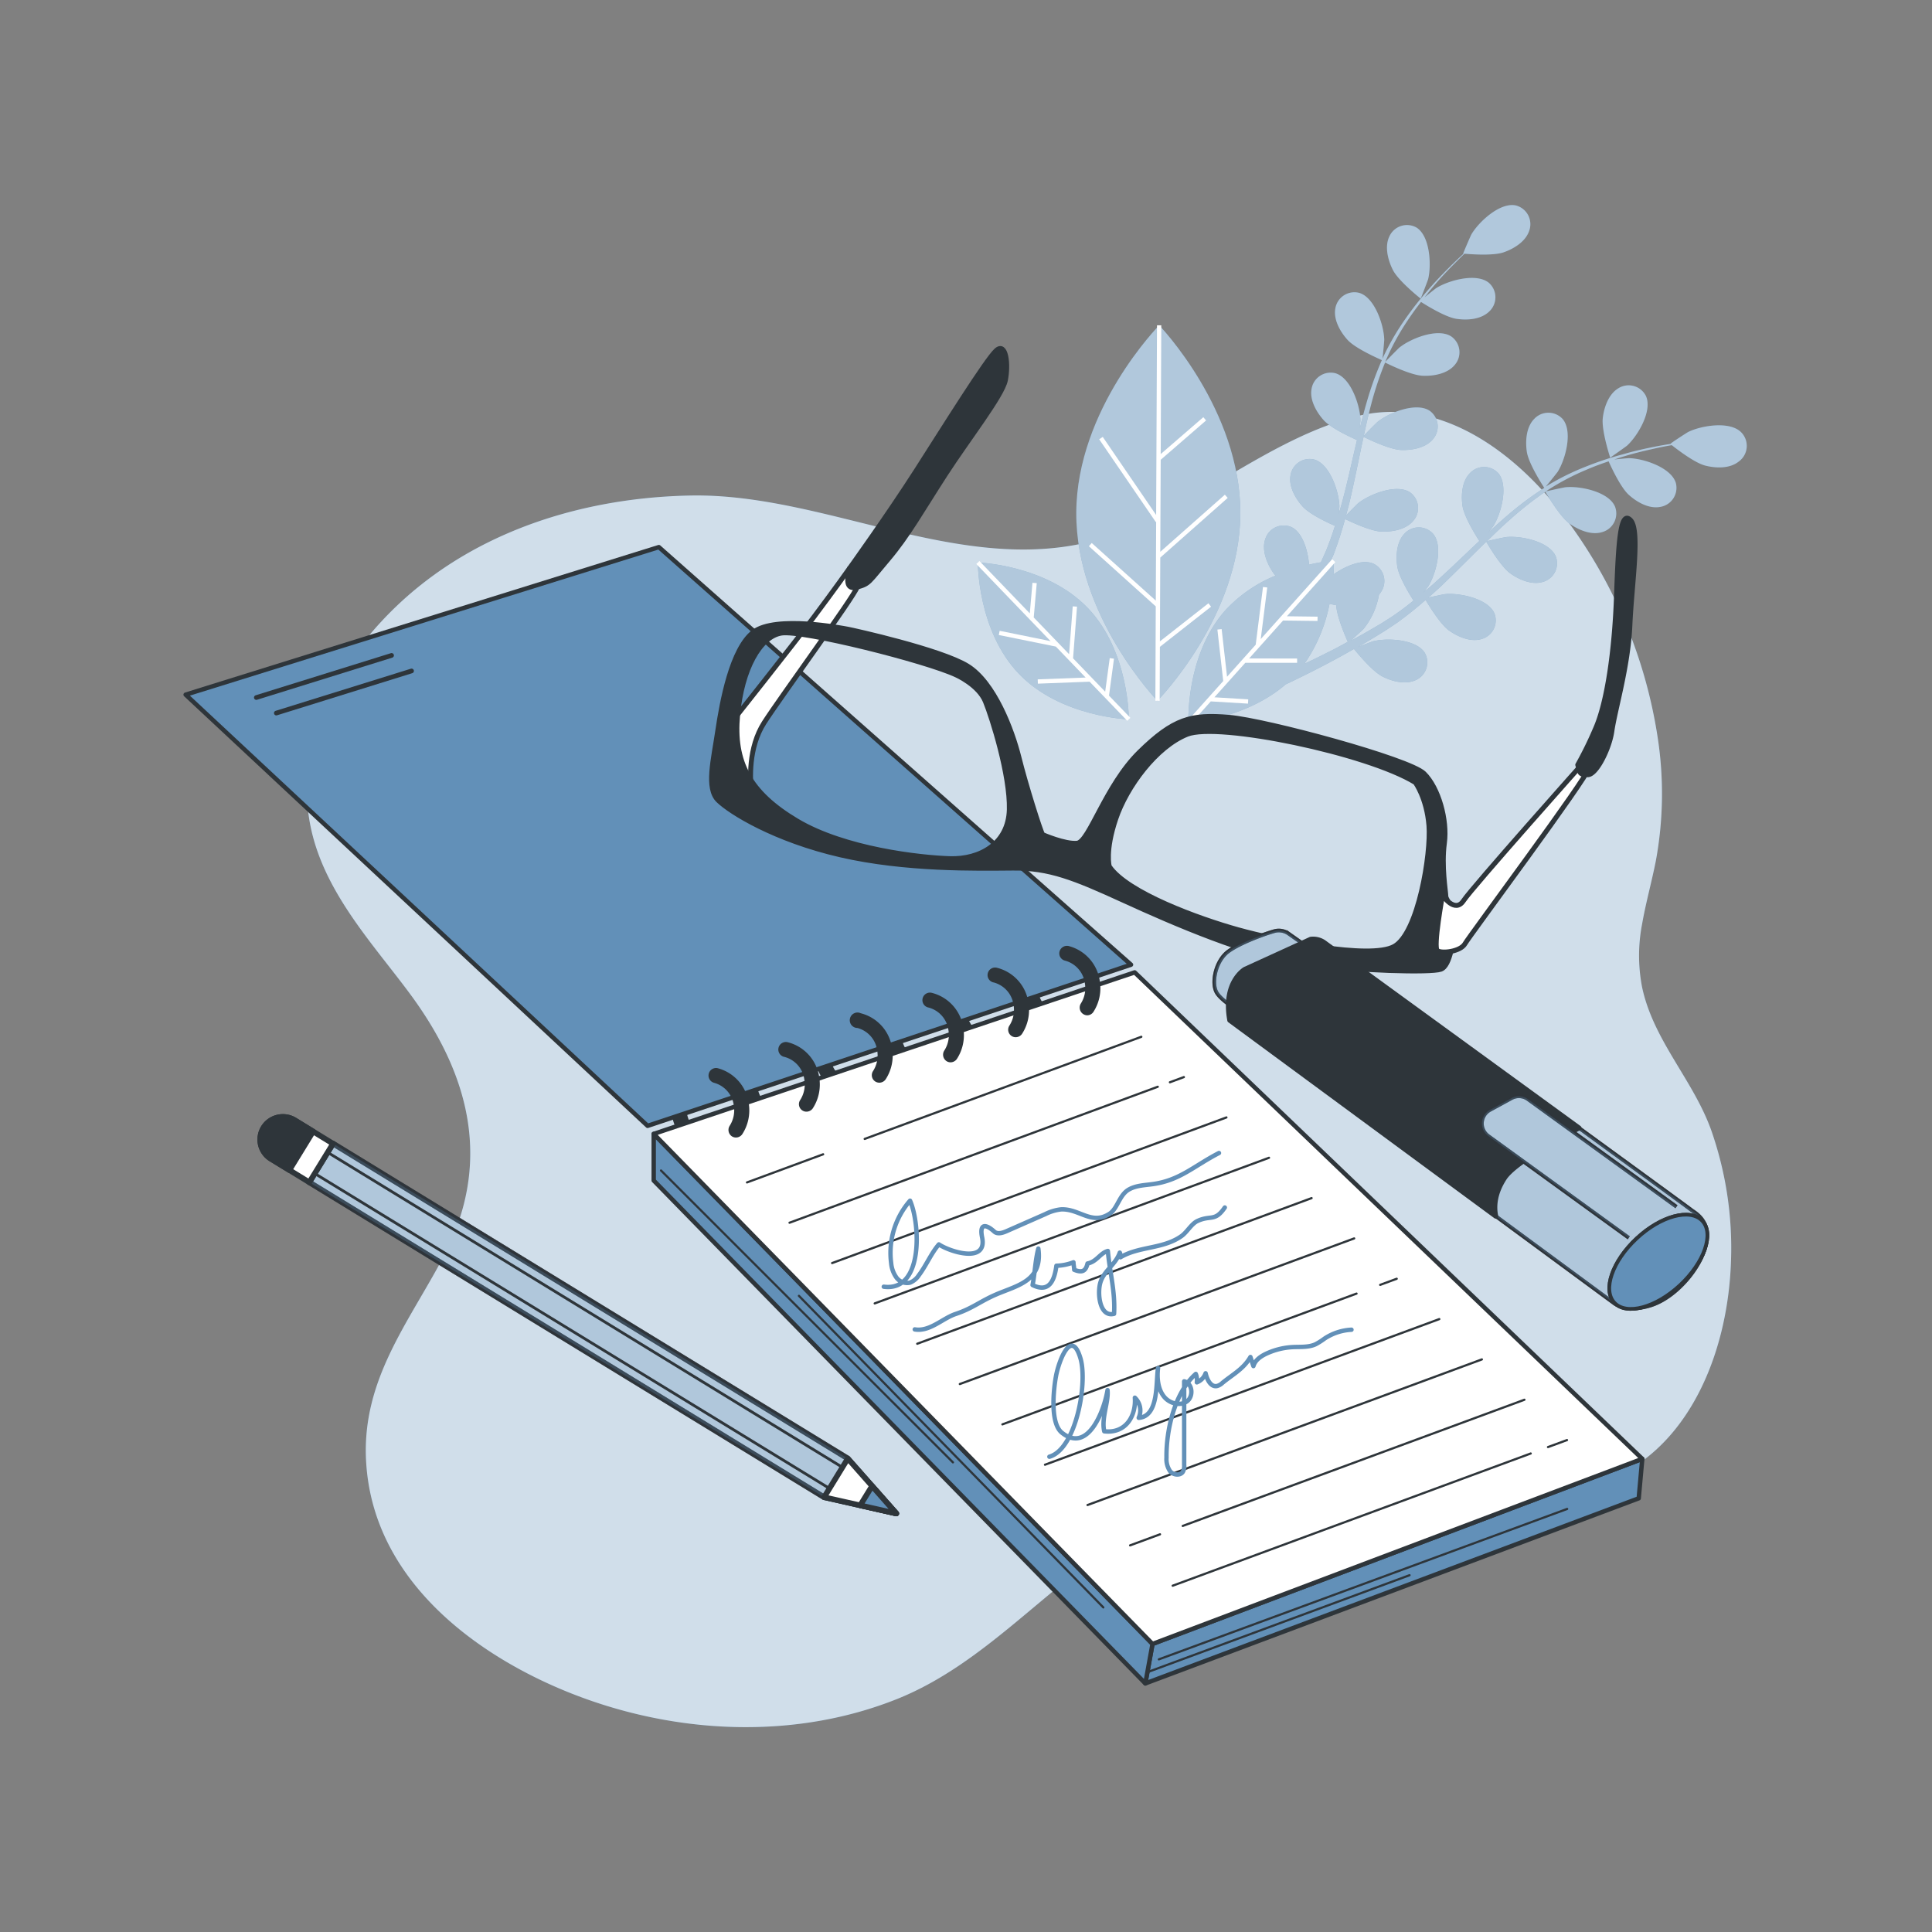 <svg xmlns="http://www.w3.org/2000/svg" viewBox="0 0 500 500"><rect x="0" y="0" width="500" height="500" fill="#808080" stroke="none"/><!--Notebook--><g id="freepik--background-simple--inject-1--inject-81"><path d="M425,239c.94-5.39,2.45-10.72,3.53-16.21a95.82,95.82,0,0,0,.45-32.1,126.09,126.09,0,0,0-23.66-56.34c-13.18-17.68-33-32-54.3-26.59-22.16,5.6-40.92,22.69-62.47,30.49-36.5,13.2-73.45-10.86-110.23-10-31.76.69-65.08,12.09-86,40.28-8.54,11.51-14.49,27-12.47,42.24,2.47,18.57,16.1,32.7,26.26,46.44,15.58,21.06,21.48,44,8.37,68.58-8.86,16.66-20.78,31.38-19.75,52.07,1.65,33.1,32.21,53.09,57.41,62,25.6,9.06,54.67,10,80.12-.2,22.61-9.1,38.39-29,59-41.7a93.26,93.26,0,0,1,60.51-13.28c21.78,2.6,44.73,7.18,65.78-2.21,20.14-9,29.68-33.05,30.43-56.1a92.15,92.15,0,0,0-5.11-33.84c-4.67-13.06-15-23.25-17.91-37.1A43,43,0,0,1,425,239Z" style="fill:#6290B8"></path><path d="M425,239c.94-5.39,2.45-10.72,3.53-16.21a95.82,95.82,0,0,0,.45-32.1,126.09,126.09,0,0,0-23.66-56.34c-13.18-17.68-33-32-54.3-26.59-22.16,5.6-40.92,22.69-62.47,30.49-36.5,13.2-73.45-10.86-110.23-10-31.76.69-65.08,12.09-86,40.28-8.54,11.51-14.49,27-12.47,42.24,2.47,18.57,16.1,32.7,26.26,46.44,15.58,21.06,21.48,44,8.37,68.58-8.86,16.66-20.78,31.38-19.75,52.07,1.65,33.1,32.21,53.09,57.41,62,25.6,9.06,54.67,10,80.12-.2,22.61-9.1,38.39-29,59-41.7a93.26,93.26,0,0,1,60.51-13.28c21.78,2.6,44.73,7.18,65.78-2.21,20.14-9,29.68-33.05,30.43-56.1a92.15,92.15,0,0,0-5.11-33.84c-4.67-13.06-15-23.25-17.91-37.1A43,43,0,0,1,425,239Z" style="fill:#fff;opacity:0.7"></path></g><g id="freepik--Plants--inject-1--inject-81"><path d="M367.66,77.28c.06,0,1.85-4.72,1.93-5,.91-3.63.52-11.18-3-13.39a5,5,0,0,0-7,2.25c-1.31,2.66-.39,6.19.87,8.69C361.88,72.71,367.66,77.27,367.66,77.28Z" style="fill:#6290B8"></path><path d="M450.63,111.89c-2.93-3-10.38-1.76-13.73-.09-.29.14-4.56,2.91-4.5,3l.06.06c-1.17.19-2.44.4-3.81.66-2.53.51-5.39,1.1-8.45,2a84.82,84.82,0,0,0-9.76,3.23,64.9,64.9,0,0,0-10.3,5.12l-.11.08c.8-.93,2.94-3.62,3.09-3.84,2-3.17,4-10.46,1.29-13.67a5,5,0,0,0-7.38,0c-2.07,2.12-2.3,5.75-1.88,8.52.48,3.11,4.21,8.84,4.51,9.3a86.29,86.29,0,0,0-9.38,7c-1.74,1.48-3.44,3-5.13,4.58.66-.83,1.25-1.57,1.32-1.69,2-3.17,4-10.46,1.3-13.67a5,5,0,0,0-7.38,0c-2.07,2.12-2.3,5.76-1.88,8.52s3.51,7.75,4.34,9l-1.92,1.81c-3.07,2.92-6.12,5.85-9.2,8.63-1.08,1-2.19,1.91-3.29,2.84.59-.74,1.08-1.36,1.15-1.46,2-3.17,4-10.46,1.29-13.68a5,5,0,0,0-7.38-.05c-2.06,2.12-2.3,5.76-1.88,8.52s3.22,7.27,4.2,8.82c-1.15.92-2.31,1.84-3.47,2.68-.81.55-1.55,1.14-2.39,1.65l-2.44,1.56c-1.59.93-3.22,1.9-4.79,2.78-1.09.61-2.14,1.17-3.19,1.75,1.09-1,3.18-2.9,3.34-3.08a19.3,19.3,0,0,0,4-8.87,5.16,5.16,0,0,0,.64-.89,5,5,0,0,0-2-7.1c-2.89-1.33-7.33.56-10.41,2.75.13-2.13.07-3.44.07-3.44l-.81.08.59-1.41c.4-.88.7-1.86,1.05-2.8.78-2.2,1.46-4.47,2.1-6.76,1.45.7,6.62,3.15,9.43,3.25s6.38-.54,8.25-2.84a5,5,0,0,0-.89-7.33c-3.5-2.3-10.52.51-13.44,2.85-.18.15-2.09,2.07-3.11,3.14.37-1.38.75-2.76,1.08-4.18.95-4.07,1.79-8.23,2.65-12.37.26-1.27.54-2.53.81-3.8.51.26,6.6,3.3,9.74,3.41,2.8.1,6.38-.54,8.25-2.84a5,5,0,0,0-.89-7.32c-3.5-2.31-10.52.5-13.44,2.85-.22.17-3,2.93-3.61,3.67.59-2.78,1.22-5.55,1.94-8.26a85.59,85.59,0,0,1,3.58-10.74c.24.12,6.58,3.32,9.8,3.43,2.79.11,6.38-.54,8.25-2.84a5,5,0,0,0-.9-7.32c-3.5-2.31-10.51.5-13.43,2.85-.23.18-3.17,3.15-3.67,3.73.09-.2.15-.42.24-.62a63.35,63.35,0,0,1,5.47-10c1.15-1.75,2.34-3.37,3.54-4.91,1.12.72,6.27,3.94,9.16,4.37s6.4.15,8.51-1.92a5,5,0,0,0-.09-7.38c-3.22-2.68-10.5-.65-13.66,1.36-.17.1-1.8,1.41-3,2.37.55-.68,1.1-1.4,1.64-2.05,2-2.44,4-4.55,5.82-6.4,1-1,2-2,2.87-2.83,1.47.13,7.38.58,10.09-.35s5.76-2.81,6.67-5.63a5,5,0,0,0-3.47-6.51c-4.1-.89-9.63,4.27-11.51,7.5-.16.28-2.19,4.95-2.12,5h.09c-.88.8-1.81,1.68-2.81,2.65-1.84,1.82-3.89,3.89-6,6.3a88.26,88.26,0,0,0-6.36,8.08,64.94,64.94,0,0,0-5.75,10l-.06.13c.16-1.22.47-4.64.46-4.91-.08-3.74-2.44-10.92-6.46-12.12a5,5,0,0,0-6.19,4c-.55,2.9,1.26,6.06,3.14,8.14,2.11,2.34,8.39,5,8.89,5.27a85.48,85.48,0,0,0-3.95,11c-.64,2.19-1.21,4.41-1.76,6.65.1-1.06.18-2,.17-2.14-.08-3.74-2.44-10.92-6.46-12.12a5,5,0,0,0-6.18,4c-.56,2.9,1.26,6.06,3.13,8.14s7.21,4.52,8.62,5.15c-.2.86-.41,1.71-.61,2.57-.95,4.13-1.87,8.26-2.91,12.27-.36,1.42-.77,2.8-1.17,4.18.08-.93.14-1.73.14-1.85-.08-3.74-2.44-10.92-6.46-12.12a5,5,0,0,0-6.18,4c-.56,2.91,1.25,6.07,3.13,8.15s6.69,4.28,8.36,5c-.45,1.41-.91,2.81-1.42,4.15-.36.91-.65,1.81-1.07,2.7l-1.15,2.58c-.89.15-1.92.35-3.07.61-.3-3.77-1.71-8.37-4.58-9.73a5,5,0,0,0-6.73,3.05c-1,2.79.33,6.19,1.87,8.52a7.57,7.57,0,0,0,.76,1,36.55,36.55,0,0,0-12.95,8.94c-10.37,11.6-9.59,29.22-9.59,29.22s14.71-1,25.16-10c3.21-1.52,7.36-3.54,12.11-6.09,1.78-.94,3.66-2,5.58-3.09.51.63,4.64,5.75,7.39,7.14,2.5,1.27,6,2.18,8.68.88a5,5,0,0,0,2.26-7c-2.21-3.56-9.76-3.94-13.39-3-.21.06-2.47.9-3.89,1.45.78-.45,1.55-.88,2.35-1.36,1.59-.93,3.15-1.9,4.83-2.94l2.41-1.61c.81-.52,1.61-1.17,2.42-1.76,1.86-1.4,3.68-2.92,5.48-4.48.82,1.39,3.79,6.28,6.07,7.91s5.62,3.07,8.45,2.19a5,5,0,0,0,3.29-6.61c-1.64-3.85-9.05-5.38-12.77-5-.24,0-2.88.57-4.33.9,1.07-.95,2.15-1.9,3.21-2.89,3-2.88,6-5.88,9-8.86.92-.92,1.85-1.82,2.77-2.72.28.49,3.69,6.39,6.25,8.22,2.27,1.63,5.62,3.06,8.44,2.18a5,5,0,0,0,3.3-6.6c-1.65-3.86-9-5.38-12.78-5-.28,0-4.08.82-5,1.07,2-2,4.08-4,6.17-5.81a87,87,0,0,1,8.92-7c.13.23,3.66,6.4,6.28,8.27,2.27,1.63,5.62,3.07,8.44,2.18a5,5,0,0,0,3.3-6.6c-1.65-3.86-9.05-5.38-12.78-5-.29,0-4.38.89-5.12,1.1.19-.13.36-.27.54-.39a63.56,63.56,0,0,1,10.06-5.28c1.92-.83,3.8-1.52,5.65-2.14.54,1.21,3.06,6.74,5.24,8.69s5.25,3.66,8.15,3.1a5,5,0,0,0,4-6.21c-1.22-4-8.41-6.34-12.15-6.4-.21,0-2.28.18-3.79.35.84-.27,1.7-.57,2.51-.81,3-.92,5.87-1.57,8.39-2.13,1.43-.31,2.73-.56,4-.77,1.15.91,5.84,4.55,8.61,5.27s6.35.83,8.67-1A5,5,0,0,0,450.63,111.89Zm-106.9,56.89c-2.18,1.11-4.24,2.12-6.14,3a40.82,40.82,0,0,0,6.49-15.52c.57.14,1.15.26,1.73.37.17,3.15,2.68,8.75,3,9.47C347.07,167.06,345.36,168,343.73,168.78Z" style="fill:#6290B8"></path><path d="M421.1,115.31c2.76-2.53,6.61-9,4.86-12.84a5,5,0,0,0-7.1-2c-2.55,1.5-3.74,4.94-4.06,7.72-.38,3.26,1.92,10.25,1.92,10.25S420.87,115.53,421.1,115.31Z" style="fill:#6290B8"></path><path d="M300,84.19s-21.35,21.66-21.46,48.5,21,48.67,21,48.67S320.91,159.7,321,132.87,300,84.19,300,84.19Z" style="fill:#6290B8"></path><path d="M253.07,145.57s-.13,17.64,10.66,28.85,28.41,11.75,28.41,11.75.14-17.64-10.65-28.85S253.07,145.57,253.07,145.57Z" style="fill:#6290B8"></path><g style="opacity:0.5"><path d="M367.66,77.28c.06,0,1.85-4.72,1.93-5,.91-3.63.52-11.18-3-13.39a5,5,0,0,0-7,2.25c-1.31,2.66-.39,6.19.87,8.69C361.88,72.71,367.66,77.27,367.66,77.28Z" style="fill:#fff"></path><path d="M450.63,111.89c-2.93-3-10.38-1.76-13.73-.09-.29.14-4.56,2.91-4.5,3l.06.06c-1.17.19-2.44.4-3.81.66-2.53.51-5.39,1.1-8.45,2a84.82,84.82,0,0,0-9.76,3.23,64.9,64.9,0,0,0-10.3,5.12l-.11.08c.8-.93,2.94-3.62,3.09-3.84,2-3.17,4-10.46,1.29-13.67a5,5,0,0,0-7.38,0c-2.07,2.12-2.3,5.75-1.88,8.52.48,3.11,4.21,8.84,4.51,9.3a86.29,86.29,0,0,0-9.38,7c-1.74,1.48-3.44,3-5.13,4.58.66-.83,1.25-1.57,1.32-1.69,2-3.17,4-10.46,1.3-13.67a5,5,0,0,0-7.38,0c-2.07,2.12-2.3,5.76-1.88,8.52s3.51,7.75,4.34,9l-1.92,1.81c-3.07,2.92-6.12,5.85-9.2,8.63-1.08,1-2.19,1.91-3.29,2.84.59-.74,1.08-1.36,1.15-1.46,2-3.17,4-10.46,1.29-13.68a5,5,0,0,0-7.38-.05c-2.06,2.12-2.3,5.76-1.88,8.52s3.22,7.27,4.2,8.82c-1.15.92-2.31,1.84-3.47,2.68-.81.55-1.55,1.14-2.39,1.65l-2.44,1.56c-1.59.93-3.22,1.9-4.79,2.78-1.09.61-2.14,1.17-3.19,1.75,1.09-1,3.18-2.9,3.34-3.08a19.3,19.3,0,0,0,4-8.87,5.16,5.16,0,0,0,.64-.89,5,5,0,0,0-2-7.1c-2.89-1.33-7.33.56-10.41,2.75.13-2.13.07-3.44.07-3.44l-.81.08.59-1.41c.4-.88.7-1.86,1.05-2.8.78-2.2,1.46-4.47,2.1-6.76,1.45.7,6.62,3.15,9.43,3.25s6.38-.54,8.25-2.84a5,5,0,0,0-.89-7.33c-3.5-2.3-10.52.51-13.44,2.85-.18.15-2.09,2.07-3.11,3.14.37-1.38.75-2.76,1.08-4.18.95-4.07,1.79-8.23,2.65-12.37.26-1.27.54-2.53.81-3.8.51.26,6.6,3.3,9.74,3.41,2.8.1,6.38-.54,8.25-2.84a5,5,0,0,0-.89-7.32c-3.5-2.31-10.52.5-13.44,2.85-.22.17-3,2.93-3.61,3.67.59-2.78,1.22-5.55,1.94-8.26a85.59,85.59,0,0,1,3.58-10.74c.24.12,6.58,3.32,9.8,3.43,2.79.11,6.38-.54,8.25-2.84a5,5,0,0,0-.9-7.32c-3.5-2.31-10.51.5-13.43,2.85-.23.18-3.17,3.15-3.67,3.73.09-.2.15-.42.24-.62a63.35,63.35,0,0,1,5.47-10c1.15-1.75,2.34-3.37,3.54-4.91,1.12.72,6.27,3.94,9.16,4.37s6.4.15,8.51-1.92a5,5,0,0,0-.09-7.38c-3.22-2.68-10.5-.65-13.66,1.36-.17.1-1.8,1.41-3,2.37.55-.68,1.1-1.4,1.64-2.05,2-2.44,4-4.55,5.82-6.4,1-1,2-2,2.87-2.83,1.47.13,7.38.58,10.09-.35s5.76-2.81,6.67-5.63a5,5,0,0,0-3.47-6.51c-4.1-.89-9.63,4.27-11.51,7.5-.16.28-2.19,4.95-2.12,5h.09c-.88.8-1.81,1.68-2.81,2.65-1.84,1.82-3.89,3.89-6,6.3a88.26,88.26,0,0,0-6.36,8.08,64.94,64.94,0,0,0-5.75,10l-.06.13c.16-1.22.47-4.64.46-4.91-.08-3.74-2.44-10.92-6.46-12.12a5,5,0,0,0-6.19,4c-.55,2.9,1.26,6.06,3.14,8.14,2.11,2.34,8.39,5,8.89,5.27a85.48,85.48,0,0,0-3.95,11c-.64,2.19-1.21,4.41-1.76,6.65.1-1.06.18-2,.17-2.14-.08-3.74-2.44-10.92-6.46-12.12a5,5,0,0,0-6.18,4c-.56,2.9,1.26,6.06,3.13,8.14s7.21,4.52,8.62,5.15c-.2.86-.41,1.71-.61,2.57-.95,4.13-1.87,8.26-2.91,12.27-.36,1.42-.77,2.8-1.17,4.18.08-.93.14-1.73.14-1.85-.08-3.74-2.44-10.92-6.46-12.12a5,5,0,0,0-6.18,4c-.56,2.91,1.25,6.07,3.13,8.15s6.69,4.28,8.36,5c-.45,1.41-.91,2.81-1.42,4.15-.36.91-.65,1.81-1.07,2.7l-1.15,2.58c-.89.15-1.92.35-3.07.61-.3-3.77-1.71-8.37-4.58-9.73a5,5,0,0,0-6.73,3.05c-1,2.79.33,6.19,1.87,8.52a7.57,7.57,0,0,0,.76,1,36.55,36.55,0,0,0-12.95,8.94c-10.37,11.6-9.59,29.22-9.59,29.22s14.71-1,25.16-10c3.21-1.52,7.36-3.54,12.11-6.09,1.78-.94,3.66-2,5.58-3.09.51.63,4.64,5.75,7.39,7.14,2.5,1.27,6,2.18,8.68.88a5,5,0,0,0,2.26-7c-2.21-3.56-9.76-3.94-13.39-3-.21.06-2.47.9-3.89,1.45.78-.45,1.55-.88,2.35-1.36,1.59-.93,3.15-1.9,4.83-2.94l2.41-1.61c.81-.52,1.61-1.17,2.42-1.76,1.86-1.4,3.68-2.92,5.48-4.48.82,1.39,3.79,6.28,6.07,7.91s5.62,3.07,8.45,2.19a5,5,0,0,0,3.29-6.61c-1.64-3.85-9.05-5.38-12.77-5-.24,0-2.88.57-4.33.9,1.07-.95,2.15-1.9,3.21-2.89,3-2.88,6-5.88,9-8.86.92-.92,1.85-1.82,2.77-2.72.28.49,3.69,6.39,6.25,8.22,2.27,1.63,5.62,3.06,8.44,2.18a5,5,0,0,0,3.3-6.6c-1.65-3.86-9-5.38-12.78-5-.28,0-4.08.82-5,1.07,2-2,4.08-4,6.17-5.81a87,87,0,0,1,8.92-7c.13.23,3.66,6.4,6.28,8.27,2.27,1.63,5.62,3.07,8.44,2.18a5,5,0,0,0,3.3-6.6c-1.65-3.86-9.05-5.38-12.78-5-.29,0-4.38.89-5.12,1.1.19-.13.36-.27.54-.39a63.56,63.56,0,0,1,10.06-5.28c1.92-.83,3.8-1.52,5.65-2.14.54,1.21,3.06,6.74,5.24,8.69s5.25,3.66,8.15,3.1a5,5,0,0,0,4-6.21c-1.22-4-8.41-6.34-12.15-6.4-.21,0-2.28.18-3.79.35.84-.27,1.7-.57,2.51-.81,3-.92,5.87-1.57,8.39-2.13,1.43-.31,2.73-.56,4-.77,1.15.91,5.84,4.55,8.61,5.27s6.35.83,8.67-1A5,5,0,0,0,450.63,111.89Zm-106.9,56.89c-2.18,1.11-4.24,2.12-6.14,3a40.82,40.82,0,0,0,6.49-15.52c.57.14,1.15.26,1.73.37.17,3.15,2.68,8.75,3,9.47C347.07,167.06,345.36,168,343.73,168.78Z" style="fill:#fff"></path><path d="M421.1,115.31c2.76-2.53,6.61-9,4.86-12.84a5,5,0,0,0-7.1-2c-2.55,1.5-3.74,4.94-4.06,7.72-.38,3.26,1.92,10.25,1.92,10.25S420.87,115.53,421.1,115.31Z" style="fill:#fff"></path><path d="M300,84.19s-21.35,21.66-21.46,48.5,21,48.67,21,48.67S320.91,159.7,321,132.87,300,84.19,300,84.19Z" style="fill:#fff"></path><path d="M253.07,145.57s-.13,17.64,10.66,28.85,28.41,11.75,28.41,11.75.14-17.64-10.65-28.85S253.07,145.57,253.07,145.57Z" style="fill:#fff"></path></g><polygon points="313.42 157.01 312.74 156.13 300.18 165.99 300.28 144.3 317.73 128.86 316.99 128.03 300.28 142.81 300.39 118.99 312.14 108.81 311.42 107.97 300.39 117.51 300.54 84.19 299.43 84.19 299.21 133.28 285.39 113.07 284.47 113.69 299.12 135.1 299.21 135.04 299.12 155.44 282.54 140.53 281.8 141.36 299.11 156.93 299.11 156.92 299.01 181.36 300.12 181.37 300.18 167.4 313.42 157.01" style="fill:#fff"></polygon><polygon points="345.58 145.47 344.76 144.73 326.28 165.39 327.96 152.04 326.86 151.91 324.98 166.83 324.99 166.83 317.56 175.14 316.16 162.81 315.06 162.93 316.57 176.25 307.19 186.73 308.02 187.47 313.35 181.52 322.98 182.1 323.04 180.99 314.29 180.46 322.28 171.53 335.69 171.54 335.69 170.43 323.27 170.41 332.06 160.59 340.97 160.7 340.99 159.59 333.05 159.49 345.58 145.47" style="fill:#fff"></polygon><polygon points="288.3 170.47 287.2 170.32 286.02 179.01 277.71 170.37 278.73 157 277.62 156.92 276.68 169.3 267.53 159.8 268.31 150.92 267.2 150.83 266.51 158.74 253.47 145.19 252.67 145.96 271.89 165.93 258.71 163.25 258.49 164.34 273.23 167.33 273.23 167.31 280.96 175.35 268.56 175.82 268.6 176.93 281.99 176.42 291.74 186.55 292.54 185.78 287.01 180.03 288.3 170.47" style="fill:#fff"></polygon></g><g id="freepik--Notebook--inject-1--inject-81"><polyline points="296.41 435.67 424.1 387.76 425.02 377.55 298.27 425.45 296.41 435.67" style="fill:#6290B8;stroke:#2e353a;stroke-linecap:round;stroke-linejoin:round;stroke-width:1.136px"></polyline><path d="M274.91,266.31a9.74,9.74,0,0,1-6.14-2.24,11.32,11.32,0,0,1-4-7.11,1.95,1.95,0,0,1,3.85-.59,7.44,7.44,0,0,0,2.61,4.67,5.63,5.63,0,0,0,8.47-1.31,1.95,1.95,0,0,1,3.25,2.15,9.57,9.57,0,0,1-6.59,4.31A8.75,8.75,0,0,1,274.91,266.31Z" style="fill:#2e353a"></path><path d="M256.48,272c-4.93,0-9.34-3.92-10.17-9.34a1.94,1.94,0,0,1,1.62-2.22,2,2,0,0,1,2.23,1.63c.58,3.81,3.79,6.49,7.14,6a5.75,5.75,0,0,0,3.94-2.61,1.95,1.95,0,0,1,3.25,2.15,9.57,9.57,0,0,1-6.59,4.31A8.66,8.66,0,0,1,256.48,272Z" style="fill:#2e353a"></path><path d="M239.62,278.47a9.75,9.75,0,0,1-6.14-2.23,11.35,11.35,0,0,1-4-7.11,1.95,1.95,0,0,1,3.85-.59,7.44,7.44,0,0,0,2.61,4.67,5.81,5.81,0,0,0,4.54,1.3,5.73,5.73,0,0,0,3.93-2.61,2,2,0,0,1,3.26,2.15,9.61,9.61,0,0,1-6.6,4.31A8.73,8.73,0,0,1,239.62,278.47Z" style="fill:#2e353a"></path><path d="M221.19,283.75c-4.93,0-9.34-3.93-10.17-9.34a1.95,1.95,0,1,1,3.85-.6c.59,3.81,3.79,6.49,7.14,6a5.77,5.77,0,0,0,3.94-2.6,1.95,1.95,0,1,1,3.25,2.14,9.62,9.62,0,0,1-6.59,4.32A9.81,9.81,0,0,1,221.19,283.75Z" style="fill:#2e353a"></path><path d="M202.32,291.25c-4.92,0-9.33-3.92-10.17-9.34a2,2,0,0,1,3.86-.59c.58,3.81,3.79,6.48,7.14,6a5.78,5.78,0,0,0,3.94-2.61,1.95,1.95,0,0,1,3.25,2.15,9.6,9.6,0,0,1-6.59,4.31A10,10,0,0,1,202.32,291.25Z" style="fill:#2e353a"></path><path d="M184.05,297.94a9.73,9.73,0,0,1-6.14-2.23,11.35,11.35,0,0,1-4-7.11,1.95,1.95,0,0,1,3.85-.59,7.44,7.44,0,0,0,2.61,4.67,5.63,5.63,0,0,0,8.47-1.31,2,2,0,0,1,3.26,2.15,9.61,9.61,0,0,1-6.6,4.31A8.73,8.73,0,0,1,184.05,297.94Z" style="fill:#2e353a"></path><line x1="299.91" y1="429.44" x2="405.58" y2="390.51" style="fill:#fff;stroke:#2e353a;stroke-linecap:round;stroke-linejoin:round;stroke-width:0.568px"></line><line x1="297.13" y1="432.69" x2="364.79" y2="407.66" style="fill:#fff;stroke:#2e353a;stroke-linecap:round;stroke-linejoin:round;stroke-width:0.568px"></line><polyline points="169.18 293.45 169.18 305.52 296.41 435.67 298.27 425.45 169.18 293.45" style="fill:#6290B8;stroke:#2e353a;stroke-linecap:round;stroke-linejoin:round;stroke-width:1.136px"></polyline><line x1="171.07" y1="302.92" x2="246.62" y2="378.46" style="fill:#fff;stroke:#2e353a;stroke-linecap:round;stroke-linejoin:round;stroke-width:0.568px"></line><line x1="206.76" y1="335.36" x2="285.54" y2="416" style="fill:#fff;stroke:#2e353a;stroke-linecap:round;stroke-linejoin:round;stroke-width:0.568px"></line><polygon points="169.18 293.45 298.27 425.45 425.02 377.55 293.65 251.65 169.18 293.45" style="fill:#fff;stroke:#2e353a;stroke-linecap:round;stroke-linejoin:round;stroke-width:1.136px"></polygon><polygon points="167.6 291.37 48.04 179.78 170.51 141.59 292.71 249.66 167.6 291.37" style="fill:#6290B8;stroke:#2e353a;stroke-linecap:round;stroke-linejoin:round;stroke-width:1.136px"></polygon><line x1="66.34" y1="180.52" x2="101.34" y2="169.62" style="fill:none;stroke:#2e353a;stroke-linecap:round;stroke-linejoin:round;stroke-width:1.211px"></line><line x1="71.51" y1="184.54" x2="106.51" y2="173.64" style="fill:none;stroke:#2e353a;stroke-linecap:round;stroke-linejoin:round;stroke-width:1.211px"></line><path d="M190.46,294.39a1.91,1.91,0,0,1-1.07-.32,2,2,0,0,1-.56-2.7,7.42,7.42,0,0,0,1.08-5.24,7,7,0,0,0-5.11-5.9,1.95,1.95,0,0,1,.86-3.8,10.92,10.92,0,0,1,8.11,9.11,11.31,11.31,0,0,1-1.68,8A2,2,0,0,1,190.46,294.39Z" style="fill:#2e353a"></path><path d="M208.71,287.7a1.91,1.91,0,0,1-1.07-.32,1.94,1.94,0,0,1-.55-2.7,7.47,7.47,0,0,0,1.08-5.24,7,7,0,0,0-5.11-5.9,1.95,1.95,0,1,1,.85-3.8,10.92,10.92,0,0,1,8.11,9.11,11.31,11.31,0,0,1-1.68,8A2,2,0,0,1,208.71,287.7Z" style="fill:#2e353a"></path><path d="M281.32,262.76a2,2,0,0,1-1.63-3,7.38,7.38,0,0,0,1.08-5.23,7,7,0,0,0-5.11-5.91,1.93,1.93,0,0,1-1.47-2.32,2,2,0,0,1,2.33-1.48,10.92,10.92,0,0,1,8.11,9.11,11.27,11.27,0,0,1-1.69,8A1.93,1.93,0,0,1,281.32,262.76Z" style="fill:#2e353a"></path><path d="M262.86,268.43a1.91,1.91,0,0,1-1.07-.32,1.94,1.94,0,0,1-.55-2.7,7.46,7.46,0,0,0,1.08-5.24,7,7,0,0,0-5.11-5.9,1.95,1.95,0,1,1,.85-3.8,10.9,10.9,0,0,1,8.11,9.11,11.31,11.31,0,0,1-1.68,8A2,2,0,0,1,262.86,268.43Z" style="fill:#2e353a"></path><path d="M246,274.93a1.92,1.92,0,0,1-1.07-.33,2,2,0,0,1-.56-2.7,7.4,7.4,0,0,0,1.09-5.24,7,7,0,0,0-5.11-5.9,1.95,1.95,0,1,1,.85-3.8,10.92,10.92,0,0,1,8.11,9.11,11.31,11.31,0,0,1-1.68,8A2,2,0,0,1,246,274.93Z" style="fill:#2e353a"></path><path d="M227.57,280.2a2,2,0,0,1-1.07-.32,1.94,1.94,0,0,1-.55-2.7,7.47,7.47,0,0,0,1.08-5.24,7,7,0,0,0-5.11-5.9,2,2,0,1,1,.85-3.81,10.89,10.89,0,0,1,8.11,9.11,11.3,11.3,0,0,1-1.68,8A2,2,0,0,1,227.57,280.2Z" style="fill:#2e353a"></path><line x1="400.62" y1="374.5" x2="405.54" y2="372.69" style="fill:#fff;stroke:#2e353a;stroke-linecap:round;stroke-linejoin:round;stroke-width:0.568px"></line><line x1="303.49" y1="410.38" x2="396.15" y2="376.16" style="fill:#fff;stroke:#2e353a;stroke-linecap:round;stroke-linejoin:round;stroke-width:0.568px"></line><line x1="306.09" y1="394.91" x2="394.52" y2="362.25" style="fill:#fff;stroke:#2e353a;stroke-linecap:round;stroke-linejoin:round;stroke-width:0.568px"></line><line x1="292.47" y1="399.94" x2="300.21" y2="397.08" style="fill:#fff;stroke:#2e353a;stroke-linecap:round;stroke-linejoin:round;stroke-width:0.568px"></line><line x1="281.45" y1="389.5" x2="383.51" y2="351.81" style="fill:#fff;stroke:#2e353a;stroke-linecap:round;stroke-linejoin:round;stroke-width:0.568px"></line><line x1="270.44" y1="379.07" x2="372.49" y2="341.38" style="fill:#fff;stroke:#2e353a;stroke-linecap:round;stroke-linejoin:round;stroke-width:0.568px"></line><line x1="357.19" y1="332.52" x2="361.47" y2="330.94" style="fill:#fff;stroke:#2e353a;stroke-linecap:round;stroke-linejoin:round;stroke-width:0.568px"></line><line x1="259.42" y1="368.63" x2="351.07" y2="334.78" style="fill:#fff;stroke:#2e353a;stroke-linecap:round;stroke-linejoin:round;stroke-width:0.568px"></line><line x1="248.4" y1="358.19" x2="350.46" y2="320.5" style="fill:#fff;stroke:#2e353a;stroke-linecap:round;stroke-linejoin:round;stroke-width:0.568px"></line><line x1="237.38" y1="347.76" x2="339.44" y2="310.07" style="fill:#fff;stroke:#2e353a;stroke-linecap:round;stroke-linejoin:round;stroke-width:0.568px"></line><line x1="226.37" y1="337.32" x2="328.42" y2="299.63" style="fill:#fff;stroke:#2e353a;stroke-linecap:round;stroke-linejoin:round;stroke-width:0.568px"></line><line x1="215.35" y1="326.88" x2="317.4" y2="289.19" style="fill:#fff;stroke:#2e353a;stroke-linecap:round;stroke-linejoin:round;stroke-width:0.568px"></line><line x1="302.77" y1="280.09" x2="306.39" y2="278.75" style="fill:#fff;stroke:#2e353a;stroke-linecap:round;stroke-linejoin:round;stroke-width:0.568px"></line><line x1="204.33" y1="316.44" x2="299.63" y2="281.25" style="fill:#fff;stroke:#2e353a;stroke-linecap:round;stroke-linejoin:round;stroke-width:0.568px"></line><line x1="223.78" y1="294.75" x2="295.37" y2="268.32" style="fill:#fff;stroke:#2e353a;stroke-linecap:round;stroke-linejoin:round;stroke-width:0.568px"></line><line x1="193.32" y1="306.01" x2="213.03" y2="298.73" style="fill:#fff;stroke:#2e353a;stroke-linecap:round;stroke-linejoin:round;stroke-width:0.568px"></line><path d="M228.72,333c10.33,1.35,9.42-16.33,6.8-22.26a20.53,20.53,0,0,0-4.89,16.14,7.51,7.51,0,0,0,1.36,3.74,3.42,3.42,0,0,0,3.55,1.32,5,5,0,0,0,2.28-1.94c1.9-2.52,3.16-5.64,5.16-7.95,2.77,1.87,12.61,5.07,11.19-1.81-.78-3.8,1.11-3.37,3.14-1.51.84.76,2.16.35,3.2-.11l10-4.4a12,12,0,0,1,4.07-1.23c4.8-.24,7.94,4.22,12.65,1.07,2-1.32,2.46-4.9,5-6.26,1.81-1,3.94-1.06,6-1.34,7.08-.94,10.7-4.68,17.24-8.06" style="fill:none;stroke:#6290B8;stroke-linecap:round;stroke-linejoin:round;stroke-width:1.136px;mix-blend-mode:multiply"></path><path d="M236.74,344.05c3.87.66,7.18-2.87,10.6-4,4.37-1.46,6.27-3.24,10.47-5.05,5.55-2.38,12.07-3.48,10.91-11.87-.79,3-.88,6.3-1.49,9.44,4.5,2.23,5.71-1.6,6.17-5a13,13,0,0,0,4.41-.89c0,.63.2,1.34.19,1.94,2.16.87,3,.28,3.45-1.63,2.39-.45,3.24-2.69,5.26-3.24.51,5.61,1.94,10.52,1.61,16.26-3.83,1-4.43-5.61-3.46-8.35,1-2.9,3.88-4.45,4.94-7.48.22.37.05.8.17,1.2,4.82-2.88,11-2.1,15.78-5.47,1.5-1.06,2.57-3.18,4.16-3.92,3.46-1.6,4.49.28,7.07-3.49" style="fill:none;stroke:#6290B8;stroke-linecap:round;stroke-linejoin:round;stroke-width:1.136px;mix-blend-mode:multiply"></path><path d="M271.58,377c6.95-2,10-19.27,8-25.61-2.34-7.67-5.56.74-6.31,4.86-.6,3.3-1.56,12,1.52,14.51,6.83,5.54,11-5.85,11.84-11,.3,3.22-1.64,7.19-.85,10.66,5.53.65,8.27-3.95,7.92-8.7a4.58,4.58,0,0,1,1,5.21c5.28-.37,4.41-9.28,5-12.87-.3,2.51-.07,5.45,1.62,7.48,1.41,1.68,4.1,2.42,5.87,1.12s1.42-4.72-.73-5.17v21.65a3.08,3.08,0,0,1-.36,1.81c-.71,1-2.45.79-3.26-.17a5.57,5.57,0,0,1-.95-3.57c-.1-7.09,2.09-16.8,7.58-21.64a4.2,4.2,0,0,1,.27,2.18,3.91,3.91,0,0,0,2.27-2.35c.36,1.59,1.3,3.59,2.91,3.31a3.21,3.21,0,0,0,1.42-.8c2.64-2.18,5.5-3.62,7.27-6.72.25.78.51,1.56.77,2.35.42-1.51,1.86-2.5,3.27-3.18a18.51,18.51,0,0,1,6.85-1.73c2-.1,4.18.11,6-.75a18,18,0,0,0,2.31-1.47,13.93,13.93,0,0,1,6.95-2.28" style="fill:none;stroke:#6290B8;stroke-linecap:round;stroke-linejoin:round;stroke-width:1.136px;mix-blend-mode:multiply"></path></g><g id="freepik--Glasses--inject-1--inject-81"><path d="M189.19,187.09s15.95-20.1,21.35-27.29,9.31-12.72,9.31-12.72,2.88,2.27,2,4.85S202,180.42,197.78,187s-3.63,14.91-3.32,17.78S186.4,198.27,189.19,187.09Z" style="fill:#fff;stroke:#2e353a;stroke-linecap:round;stroke-linejoin:round;stroke-width:1.273px"></path><path d="M219.85,147.08s9.93-13.81,17.3-25.31S255.28,93,257.84,90.7s3.18,3.7,2.35,7.72-9.64,15.24-15.59,24.44-9.63,15.82-14.75,21.86-4.82,6.33-8,7.21S219.29,149.66,219.85,147.08Z" style="fill:#2e353a;stroke:#2e353a;stroke-linecap:round;stroke-linejoin:round;stroke-width:1.273px"></path><path d="M185.76,189.11c1.1-7.45,3.59-21.21,9.28-25.54s22.91-1,24.34-.74,24.09,5.28,31,9.53S261.93,188.89,263.7,196s5.57,19.15,6.14,20c0,0,5.75,2.53,8.9,2.23s7.34-14.94,16.16-23.59,13.4-9.83,23.14-9,46.74,10.86,50.49,14.55,6.09,12,5.28,18,.37,12.6.37,13.74,3.47,4.85,2.63,8-1.36,10-3.93,10.91-21.48.43-35.52-1.48-33.57-10.38-46.5-16.3-19.24-8.47-28.69-8.4-27.77.47-44.69-3.43-28.42-11-31.6-14.11S184.67,196.57,185.76,189.11Zm101.32,35.12c4.63,6.85,23.29,13.6,33.33,16.39s34.12,7.79,40.4,4.32,9.58-24.12,9-31.28-3.51-11.14-3.51-11.14c-12.37-7.65-51.08-15.7-59.08-12.49s-15.65,13.56-18.46,21.88S287.08,224.23,287.08,224.23Zm-80.83-11.77c12.36,7.36,31.85,9.52,39.58,9.76s15.15-3.82,15.38-12.7-4.45-23.74-6.2-28-7.49-6.82-7.49-6.82c-7.75-3.67-39.88-11.76-45.32-10.86S192,173,190.89,185.07,193.89,205.1,206.25,212.46Z" style="fill:#2e353a;stroke:#2e353a;stroke-linecap:round;stroke-linejoin:round;stroke-width:1.273px"></path><path d="M373.32,231.68s3.18,4.85,5.45,1.4,31.55-36.29,31.55-36.29,1.14-.3.87,2-30.92,43.45-32.06,45.46-6,2.62-7.14,1.77S373.32,231.68,373.32,231.68Z" style="fill:#fff;stroke:#2e353a;stroke-linecap:round;stroke-linejoin:round;stroke-width:1.273px"></path><path d="M408.32,197.94a93.76,93.76,0,0,0,4.52-9.19c3.1-6.89,5-20.36,5.5-34.4s1-22.34,3.59-19.78.37,16.33-.11,27.2-3.86,21.79-4.68,27.53c-.62,4.33-3.94,11.19-6.23,11.2S408.91,199.94,408.32,197.94Z" style="fill:#2e353a;stroke:#2e353a;stroke-linecap:round;stroke-linejoin:round;stroke-width:1.273px"></path></g><g id="freepik--Pencils--inject-1--inject-81"><polygon points="219.38 377.44 231.97 391.69 213.25 387.47 80.05 305.98 86.19 295.95 219.38 377.44" style="fill:#fff;stroke:#2e353a;stroke-linecap:round;stroke-linejoin:round;stroke-width:1.436px"></polygon><polygon points="219.38 377.44 231.97 391.69 213.25 387.47 80.05 305.98 86.19 295.95 219.38 377.44" style="fill:#6290B8;stroke:#2e353a;stroke-linecap:round;stroke-linejoin:round;stroke-width:1.436px;opacity:0.5;mix-blend-mode:multiply"></polygon><rect x="146.51" y="263.64" width="6.41" height="156.15" transform="translate(-219.9 291.08) rotate(-58.54)" style="fill:none;stroke:#2e353a;stroke-linecap:round;stroke-linejoin:round;stroke-width:0.718px"></rect><polygon points="219.41 377.47 213.28 387.48 231.97 391.69 219.41 377.47" style="fill:#fff;stroke:#2e353a;stroke-linecap:round;stroke-linejoin:round;stroke-width:1.436px"></polygon><polygon points="222.62 389.58 231.97 391.69 225.69 384.58 222.62 389.58" style="fill:#6290B8;stroke:#2e353a;stroke-linecap:round;stroke-linejoin:round;stroke-width:1.436px"></polygon><path d="M68.21,291.84h0a5.87,5.87,0,0,0,1.94,8.08l9.9,6.06,6.14-10-9.9-6.06A5.88,5.88,0,0,0,68.21,291.84Z" style="fill:#fff;stroke:#2e353a;stroke-linecap:round;stroke-linejoin:round;stroke-width:1.436px"></path><path d="M68.21,291.84h0a5.87,5.87,0,0,0,1.94,8.08l4.74,2.9,6.14-10-4.74-2.9A5.88,5.88,0,0,0,68.21,291.84Z" style="fill:#2e353a;stroke:#2e353a;stroke-linecap:round;stroke-linejoin:round;stroke-width:1.436px"></path><path d="M337,244.09l-3.51-2.47a4.41,4.41,0,0,0-3.78-.62C326,242.08,319,244.83,317,247c-2.6,2.68-3.42,7.53-2.17,9.81s6.38,5.19,6.38,5.19l21.49-13.08Z" style="fill:#fff;stroke:#2e353a;stroke-miterlimit:10;stroke-width:0.947px"></path><path d="M337,244.09l-3.51-2.47a4.41,4.41,0,0,0-3.78-.62C326,242.08,319,244.83,317,247c-2.6,2.68-3.42,7.53-2.17,9.81s6.38,5.19,6.38,5.19l21.49-13.08Z" style="fill:#6290B8;stroke:#2e353a;stroke-miterlimit:10;stroke-width:0.947px;opacity:0.5;mix-blend-mode:multiply"></path><path d="M339.19,243.08l-17,7.77s-5.75,3.25-3.93,13.2l99.55,73.3s3.46,2.52,9.71.39,12.65-9.5,14-15.73-3-8.19-3.81-8.88-95.16-69.31-95.16-69.31A5,5,0,0,0,339.19,243.08Z" style="fill:#fff;stroke:#2e353a;stroke-miterlimit:10;stroke-width:0.947px"></path><path d="M339.19,243.08l-17,7.77s-5.75,3.25-3.93,13.2l99.55,73.3s3.46,2.52,9.71.39,12.65-9.5,14-15.73-3-8.19-3.81-8.88-95.16-69.31-95.16-69.31A5,5,0,0,0,339.19,243.08Z" style="fill:#6290B8;stroke:#2e353a;stroke-miterlimit:10;stroke-width:0.947px;opacity:0.5;mix-blend-mode:multiply"></path><path d="M434.82,332.57c-6.27,5.85-13.86,7.91-17,4.59s-.55-10.77,5.72-16.63,13.86-7.91,17-4.59S441.08,326.71,434.82,332.57Z" style="fill:#fff;stroke:#2e353a;stroke-miterlimit:10;stroke-width:0.947px"></path><path d="M434.82,332.57c-6.27,5.85-13.86,7.91-17,4.59s-.55-10.77,5.72-16.63,13.86-7.91,17-4.59S441.08,326.71,434.82,332.57Z" style="fill:#6290B8;stroke:#2e353a;stroke-miterlimit:10;stroke-width:0.947px;mix-blend-mode:multiply"></path><path d="M342.54,243.82a5,5,0,0,0-3.35-.74l-17,7.77s-5.75,3.25-3.93,13.2l68.84,50.69c-.49-2.34-.4-5.76,2.23-9.82,2.44-3.79,13.4-9.9,19.32-13C380.63,271.53,342.54,243.82,342.54,243.82Z" style="fill:#2e353a;stroke:#2e353a;stroke-linecap:round;stroke-linejoin:round;stroke-width:1.273px"></path><path d="M421.53,320.35,385.17,294a4,4,0,0,1,.39-6.73l5.63-3.07a4,4,0,0,1,4.24.27l38.44,27.84" style="fill:#fff;stroke:#2e353a;stroke-miterlimit:10;stroke-width:0.947px"></path><path d="M421.53,320.35,385.17,294a4,4,0,0,1,.39-6.73l5.63-3.07a4,4,0,0,1,4.24.27l38.44,27.84" style="fill:#6290B8;stroke:#2e353a;stroke-miterlimit:10;stroke-width:0.947px;opacity:0.5;mix-blend-mode:multiply"></path></g></svg>